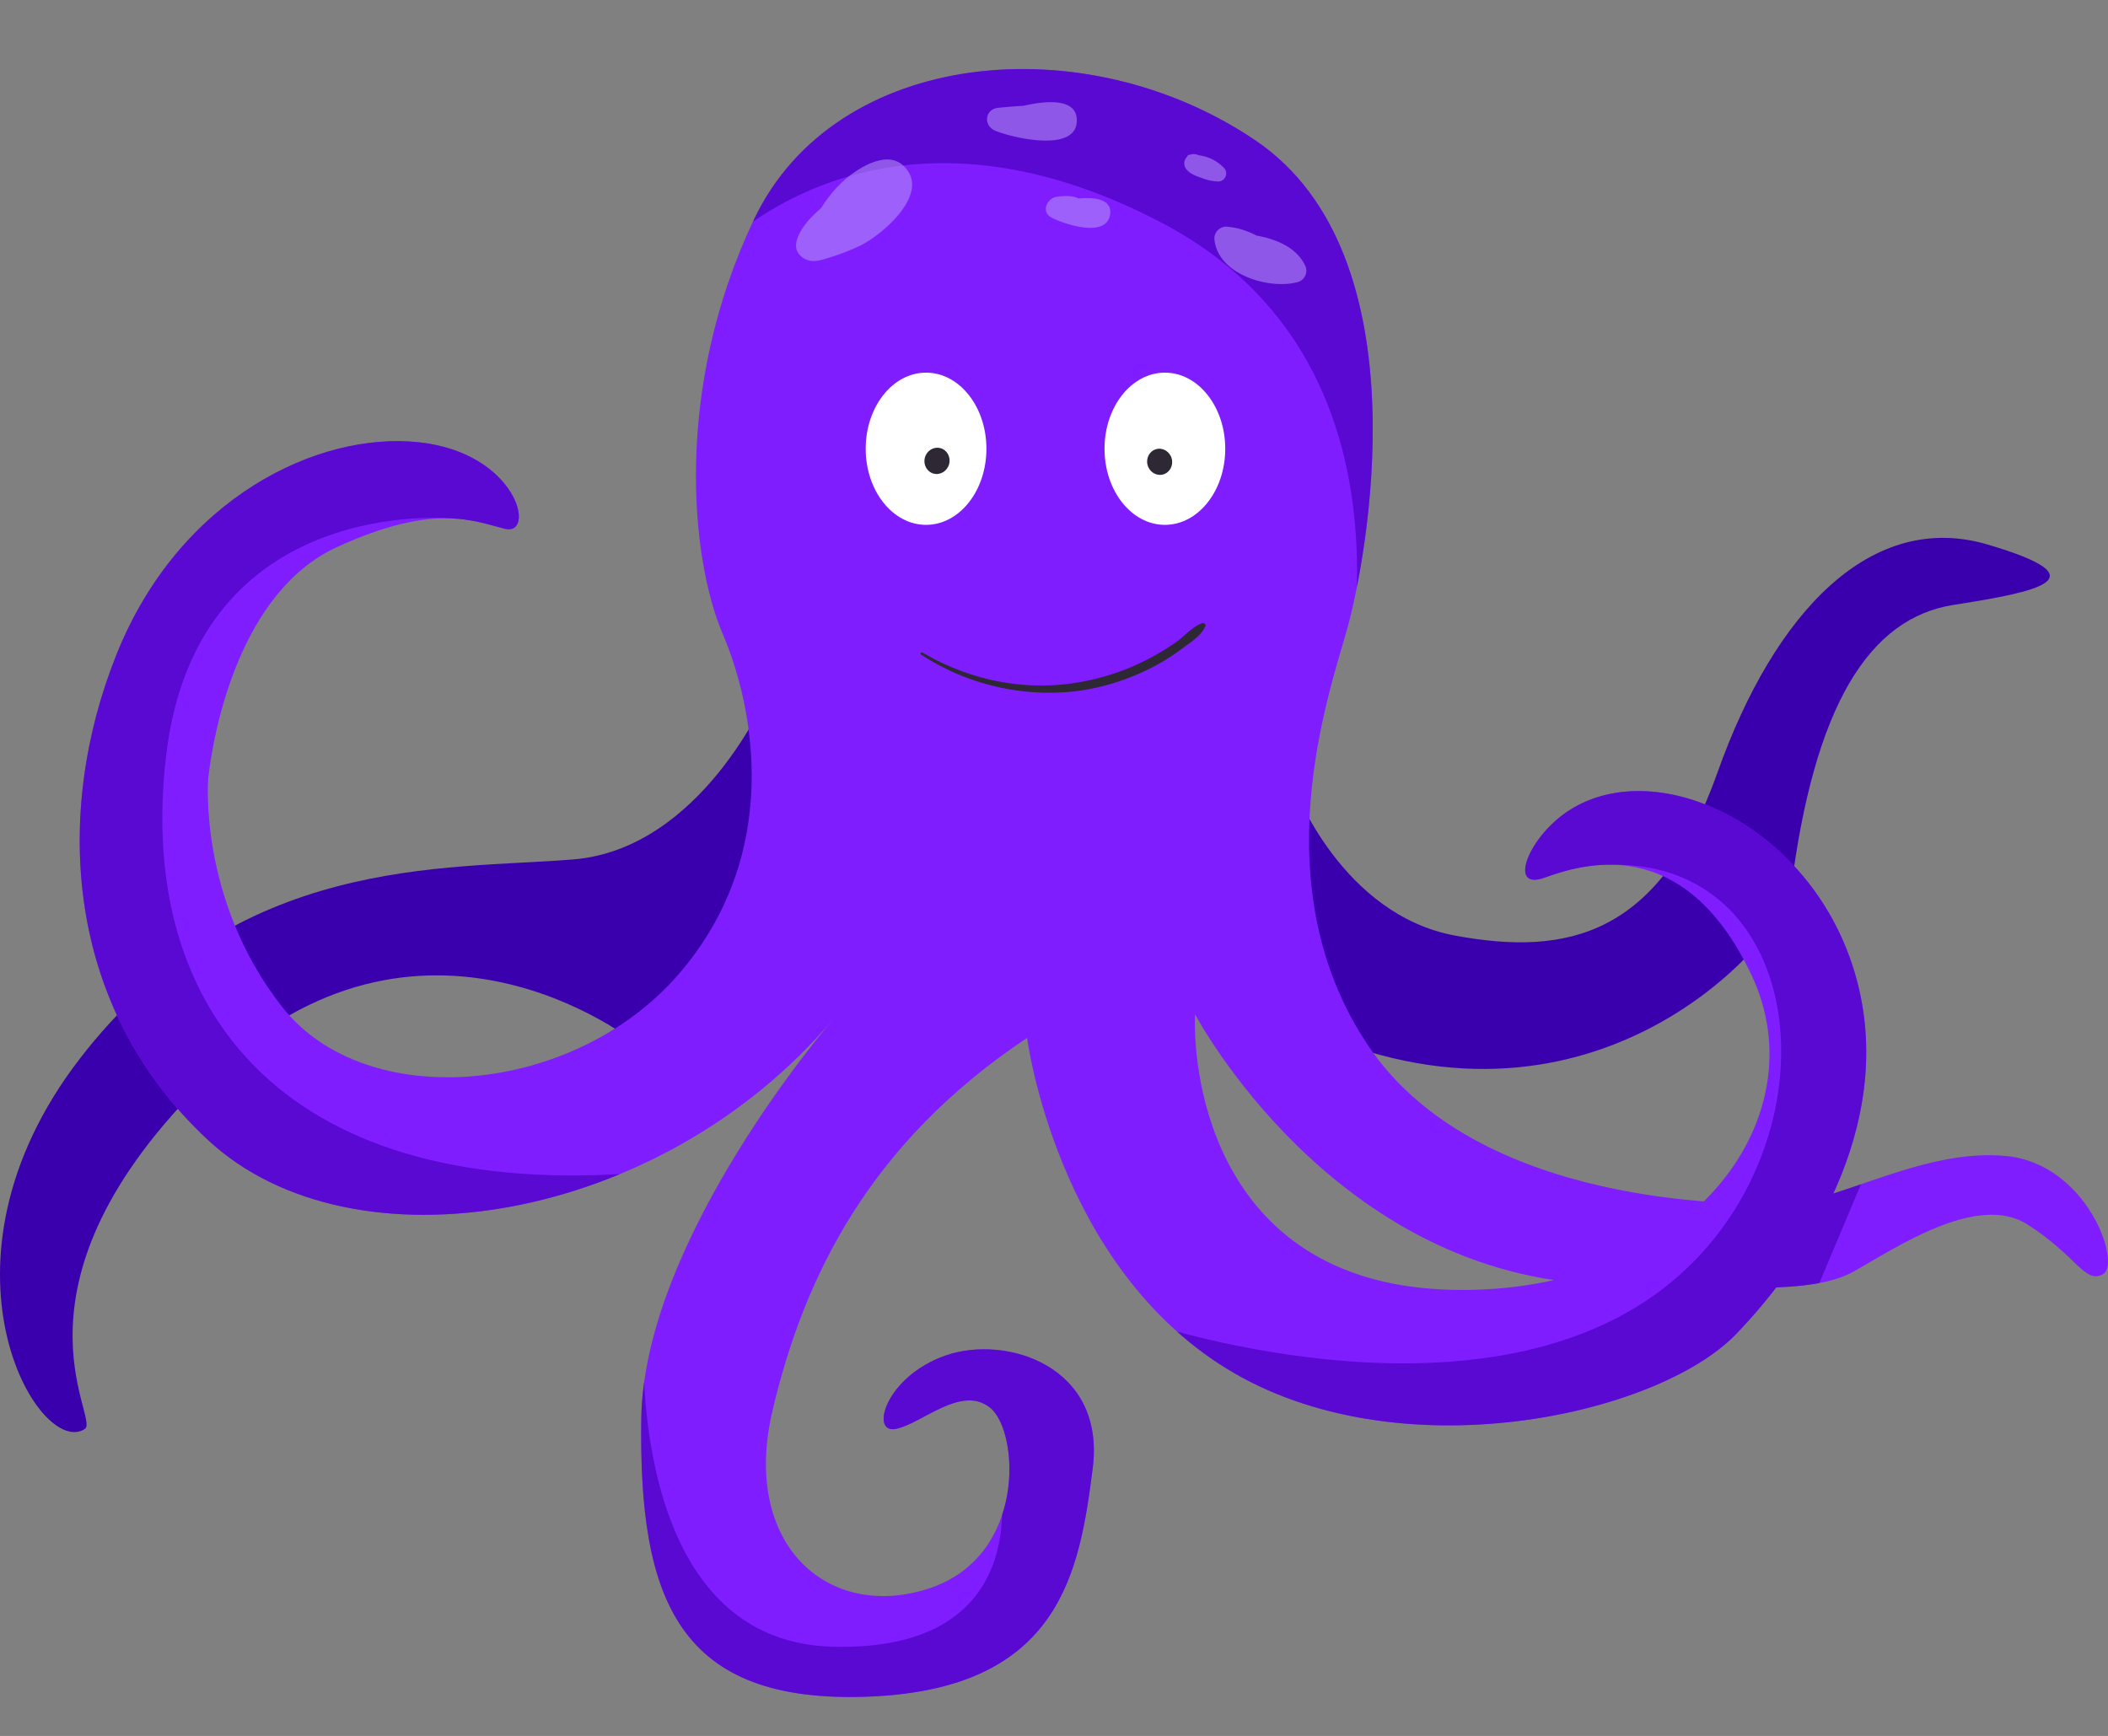 <svg xmlns="http://www.w3.org/2000/svg" xmlns:xlink="http://www.w3.org/1999/xlink" viewBox="0 0 803.2 661.5"><rect x="0" y="0" width="803.2" height="661.5" fill="#808080" stroke="none"/><defs><clipPath id="clip-path" transform="translate(0 26.31)"><path d="M79.35,270.19c2-18,12-71,49-88s52-10,64-7,5-29-33-33-91,21-115,81-20,134,35,185,172,32,238-46c0,0-72,83-73,152s14,109,87,106,80-48,85-87-33-51-56-43-29,30-19,28,25-17,36-8,14,57-24,69-71-17-59-68,37-102,97-142c0,0,11,86,76,126s164,18,194-13,62-84,45-139-74.63-81.86-108-61c-16,10-24,31-10,26s53-18,79,37-24,122-114,120-99-81-98-105c0,0,53,100.78,157,103,47,1,78,4,94-5s47-30,66-18,22,23,29,19-6-42-37-45-63,17-83,18-119,1-160-60-15-134-8-159,30-142-35-186-160-35-191,30-24,130-12,158,23,84-17,130-119,53-151,12S79.35,270.19,79.35,270.19Z" style="fill:#7f1dff"/></clipPath></defs><g id="Layer_2" data-name="Layer 2"><g id="octopus"><g id="Layer_4" data-name="Layer 4"><path d="M292.35,238.19s-25,59-74,63-128-2-188,76-15.5,152.66,2,141c6-4-34-55,47-134s163-13,163-13l52-35,8-82Z" transform="translate(0 26.31)" style="fill:#3b00ad"/><path d="M493.35,274.19s18,48,61,56,78,0,100-62,59-100,103-87,19,18-13,23-53.13,38-62,109c-2,16-70,98-176,56C506.35,369.19,456.35,323.19,493.35,274.19Z" transform="translate(0 26.31)" style="fill:#3b00ad"/><path d="M79.35,270.19c2-18,12-71,49-88s52-10,64-7,5-29-33-33-91,21-115,81-20,134,35,185,172,32,238-46c0,0-72,83-73,152s14,109,87,106,80-48,85-87-33-51-56-43-29,30-19,28,25-17,36-8,14,57-24,69-71-17-59-68,37-102,97-142c0,0,11,86,76,126s164,18,194-13,62-84,45-139-74.63-81.86-108-61c-16,10-24,31-10,26s53-18,79,37-24,122-114,120-99-81-98-105c0,0,53,100.78,157,103,47,1,78,4,94-5s47-30,66-18,22,23,29,19-6-42-37-45-63,17-83,18-119,1-160-60-15-134-8-159,30-142-35-186-160-35-191,30-24,130-12,158,23,84-17,130-119,53-151,12S79.35,270.19,79.35,270.19Z" transform="translate(0 26.31)" style="fill:#7f1dff"/><g style="clip-path:url(#clip-path)"><path d="M172.88,171.28S75.35,161.19,63.35,261.19s47.93,170.5,182,159.25l-82,29.75-94-28-43-73-5-105,47-86,102-30,38,30-9,25Z" transform="translate(0 26.31)" style="fill:#4a00bf;opacity:0.7"/><path d="M245.35,480.19s-8,119,72,121,63-67,63-67l-44,2-11-37,24-22h36l50,23-6,49-37,73-102,13-51-42-16-74Z" transform="translate(0 26.31)" style="fill:#4a00bf;opacity:0.7"/><path d="M435.35,477.19s122,42,195-10S692.66,293.41,605,303.8l-1.66,9.39-33,1,3-20,28-23,27-3,14,2,70,44,16,65-48,114-87,41-101-15Z" transform="translate(0 26.31)" style="fill:#4a00bf;opacity:0.7"/><path d="M268.85,73.69s62-74,174-15,64,202,64,202l38-82-16-129-85-76-142,13Z" transform="translate(0 26.31)" style="fill:#4a00bf;opacity:0.7"/></g><ellipse cx="443.85" cy="171" rx="23" ry="29" style="fill:#fff"/><ellipse cx="441.85" cy="149.69" rx="4.76" ry="5" transform="translate(-23.57 144.04) rotate(-14.79)" style="fill:#2e2835"/><ellipse cx="352.85" cy="171" rx="23" ry="29" style="fill:#fff"/><ellipse cx="354.85" cy="149.69" rx="5" ry="4.76" transform="matrix(0.26, -0.97, 0.97, 0.26, 119.56, 480.9)" style="fill:#2e2835"/><path d="M351,223.15A89.25,89.25,0,0,0,410.67,237a88.12,88.12,0,0,0,26.91-8.28,80.85,80.85,0,0,0,13-8c3.14-2.34,7.15-4.77,8.69-8.45.28-.65-.53-1.37-1.15-1.15-3.76,1.3-6.67,4.9-9.88,7.17a93.64,93.64,0,0,1-11,6.66,89.36,89.36,0,0,1-27,8.86c-20.26,3.35-41.14-1.06-58.74-11.47a.47.47,0,0,0-.48.81Z" transform="translate(0 26.31)" style="fill:#2e2835"/><g style="opacity:0.56"><path d="M312.3,63.91C317.67,57,322.53,49,330.21,44.4c1.67-1,4.55-2.85,6.62-2.73,5.22.3,2.43,4.95.86,7.35a28.57,28.57,0,0,1-8.91,8.32,60.48,60.48,0,0,1-12.51,5.73c-1.15.39-2.29.75-3.44,1.1q-2.79-.11-1.14,1.77c1.31-1.46,2.37-3.14,3.75-4.58a53.53,53.53,0,0,1,9.7-8.07,55.07,55.07,0,0,1,5.59-3.18c1-.51,4.66-2.18,4.62-2.19l-2.43-1.87.48.81L333,43.72c-.54,3.81-6.08,8.22-9,10.55a45.34,45.34,0,0,1-13,7.09l5.37,4.1c0-3,7.06-8.34,9.27-10.26a77.68,77.68,0,0,1,12.61-8.74l-6.39-3.67c.24,6.88-8.92,11.81-14.1,14.48-4.37,2.25-1.34,9.8,3.39,8.06,8.75-3.22,19.69-12.28,19.2-22.54a4.29,4.29,0,0,0-6.39-3.67,89.77,89.77,0,0,0-16,11.89c-4.08,3.81-9.88,8.47-10.08,14.45a4.28,4.28,0,0,0,5.38,4.1,52.16,52.16,0,0,0,18.42-10.93c3.54-3.27,10.87-9.91,9-15.4-4.12-12-28.67,9.88-32.48,14.26-3.45,4-8.19,11.27-1.52,14.86,3,1.62,6.21.46,9.24-.49a83.14,83.14,0,0,0,11.92-4.6c8.4-4.15,27.54-20.33,16.19-30.59-5.52-5-14.26-.42-19.25,3.2-7.38,5.36-12.37,13-16.35,21-1.15,2.34,2.06,5.37,3.91,3Z" transform="translate(0 26.31)" style="fill:#b694f7"/></g><g style="opacity:0.56"><path d="M383.25,20.5a58,58,0,0,1,11.82-1.11,29,29,0,0,1,4.46.33,10.86,10.86,0,0,1,3.11.79c.95-2,.71-2.8-.73-2.47-1-.48-3.16.07-4.38.06a45,45,0,0,1-5.81-.37,50.86,50.86,0,0,1-10.14-2.82V23.5c6.08-1.72,12.41-1.84,18.69-1.44,5.1.32,5-7.42,0-7.88-6.72-.61-13.19-.07-19.88.58-5.18.5-5.83,6.8-1.18,8.74,6.17,2.59,30.69,8.57,31.08-3.62.41-12.38-22.48-5.59-28.21-3.63a2.21,2.21,0,0,0,1.17,4.25Z" transform="translate(0 26.31)" style="fill:#b694f7"/></g><g style="opacity:0.56"><path d="M453,34.35a15.82,15.82,0,0,1,8.62,7l4.17-4.17c-1.53-1-3.35-1.49-5-2.32s-3.33-2-5.17-2.36a3.55,3.55,0,0,0-3.42,5.88c1.42,1.66,3.75,2.46,5.78,3.16a18.37,18.37,0,0,0,6.23,1.31,3.07,3.07,0,0,0,2.15-5.19c-3.64-3.74-8-5.08-13.17-5a.85.85,0,0,0-.23,1.66Z" transform="translate(0 26.31)" style="fill:#b694f7"/></g><g style="opacity:0.56"><path d="M402.49,53.76a28.61,28.61,0,0,1,6.92,0,27.72,27.72,0,0,1,3.95.72c.75.2,1.49.44,2.22.71,1.31,1.1,1.88.83,1.69-.82.37-2.16-.47-1.42-2.29-1.62a24.73,24.73,0,0,1-3.4-.61,25.35,25.35,0,0,1-6.71-2.92l-1,7.78c2.78-.65,5.92.26,8.34-1.37a3.13,3.13,0,0,0,1.11-4.23c-2.27-3.41-6.86-3.24-10.58-2.76s-6.3,5.74-2.15,7.93c4.75,2.51,21.05,8.05,22.39-1.19s-16.44-5.92-20.82-4.2c-1.24.49-1.25,2.78.35,2.58Z" transform="translate(0 26.31)" style="fill:#b694f7"/></g><g style="opacity:0.56"><path d="M467.87,65.25c6.85.54,19.31,5.22,21.15,12.89l4.3-5.64c-8.88.22-17.32-2.4-22.16-10.13L468.45,69c4.52-.72,8.63,2.81,11.82,5.53l4.26-7.32c-2.88-1.21-5.79-2.33-8.7-3.44-5.58-2.14-8.26,7.12-2.49,9,2.94,1,5.88,2,8.86,2.84,5,1.49,7.32-5.3,3.37-8-5.77-3.95-11.21-7-18.32-7.56a4.55,4.55,0,0,0-4.54,4.53c.89,13.48,20.6,19.63,31.79,16.6a4.52,4.52,0,0,0,2.67-6.55c-4.95-10-19.41-12.09-29.3-12.08a1.31,1.31,0,0,0,0,2.62Z" transform="translate(0 26.31)" style="fill:#b694f7"/></g></g></g></g></svg>